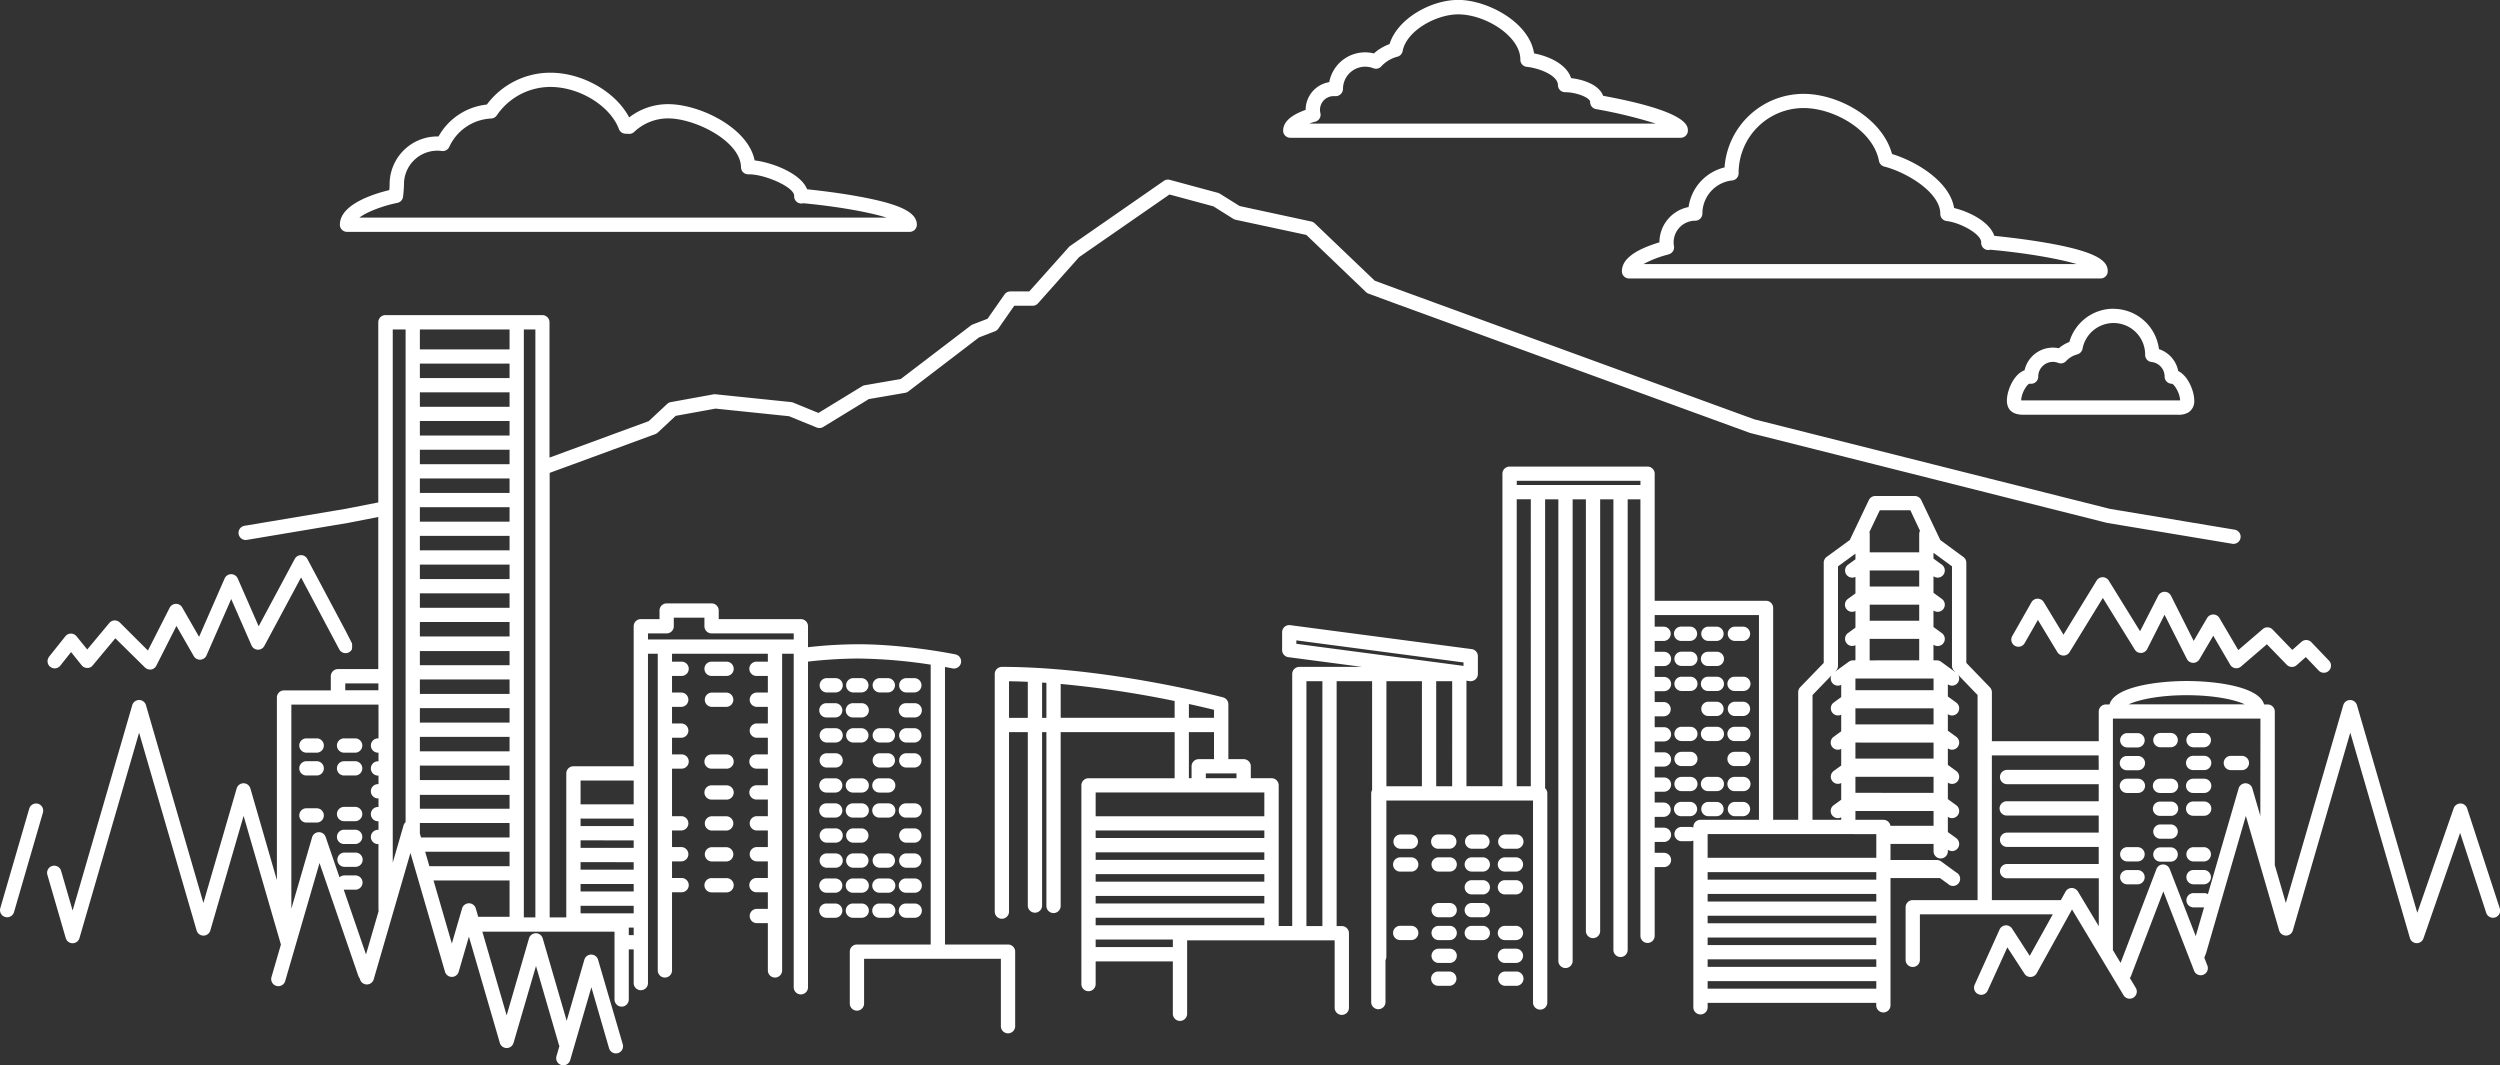 <svg id="Layer_1" data-name="Layer 1" xmlns="http://www.w3.org/2000/svg" viewBox="0 0 1131.95 482.36"><rect x="0" y="0" width="1131.95" height="482.36" fill="#333333" stroke="none"/><path fill="#ffffff" d="M56.07,343.36l7.55-9.46a3.25,3.25,0,0,1,2.52-1.22,3.42,3.42,0,0,1,2.52,1.21l4.86,6,10-12a3.21,3.21,0,0,1,4.75-.22L101,340.36,110.83,321a3.24,3.24,0,0,1,2.8-1.77,3.17,3.17,0,0,1,2.89,1.62l7.64,13.3,11.57-26.42a3.24,3.24,0,0,1,5.93,0l9.48,21.65,16.34-30.5a3.24,3.24,0,0,1,2.85-1.71h0a3.22,3.22,0,0,1,2.85,1.72l17.29,32.49,2.92,5.72a9.92,9.92,0,0,1,.07,1.36,6.26,6.26,0,0,1-.11,1.36,3.22,3.22,0,0,1-2.85,1.73h0a3.24,3.24,0,0,1-2.86-1.71l-17.31-32.57-16.62,31a3.23,3.23,0,0,1-5.81-.23l-9.19-21-11.19,25.53a3.24,3.24,0,0,1-5.77.31l-7.84-13.66-9.11,18a3.24,3.24,0,0,1-2.37,1.73,2.92,2.92,0,0,1-.51,0,3.25,3.25,0,0,1-2.28-.93L86.24,334.81,76,347.09a3,3,0,0,1-2.51,1.16,3.23,3.23,0,0,1-2.48-1.2l-4.81-6-5,6.3a3.23,3.23,0,0,1-5.06-4Zm982.86-17.72a3.23,3.23,0,0,0-2.79-1.6h0a3.24,3.24,0,0,0-2.78,1.59L1027.27,336,1017,315.54a3.23,3.23,0,0,0-2.88-1.78h0a3.24,3.24,0,0,0-2.89,1.78L1003,331.62l-14.18-22.93a3.24,3.24,0,0,0-2.75-1.53h0a3.21,3.21,0,0,0-2.75,1.54l-15,24.49-8.92-14.75a3.25,3.25,0,0,0-2.82-1.56,3.21,3.21,0,0,0-2.76,1.63l-8.7,15.31a3.23,3.23,0,1,0,5.62,3.19l6-10.51,8.82,14.58a3.27,3.27,0,0,0,2.76,1.56h0a3.25,3.25,0,0,0,2.76-1.55l15.06-24.54,14.46,23.37a3.18,3.18,0,0,0,2.89,1.53,3.24,3.24,0,0,0,2.74-1.77l7.85-15.52,10.11,20a3.23,3.23,0,0,0,5.67.18l6.28-10.69,7.66,13.12a3.22,3.22,0,0,0,4.9.83l11.73-10.07,9,9.28a3.24,3.24,0,0,0,4.47.17l4.15-3.66,5.94,6.22a3.24,3.24,0,0,0,4.68-4.47l-8.1-8.47a3.23,3.23,0,0,0-4.48-.19l-4.16,3.68-8.93-9.25a3.24,3.24,0,0,0-4.43-.21l-11.1,9.53Zm-48-140a20.8,20.8,0,0,1,20.62,18.24,13.08,13.08,0,0,1,8.73,9.92c4.56,2.24,7.25,9.22,7.25,13.34a5.94,5.94,0,0,1-2.73,5.46,8.83,8.83,0,0,1-4.71,1l-1.38,0-1.43,0H952.93l-1.42,0-1.38,0c-6.14,0-7.43-3.52-7.43-6.47,0-4.35,3-11.89,8-13.66a13.13,13.13,0,0,1,12.8-10.26,13,13,0,0,1,2.71.28,16.71,16.71,0,0,1,4.77-2.84A20.77,20.77,0,0,1,991,185.6Zm-16.42,20.66a10.33,10.33,0,0,0-5,3,3.24,3.24,0,0,1-3.56.83,6.54,6.54,0,0,0-2.41-.47,6.66,6.66,0,0,0-6.65,6.59v.09a3.23,3.23,0,0,1-3.56,3.22l-.38,0c-1,0-3.76,4.27-3.77,7.55.4,0,1.28,0,2.19,0,.5,0,1,0,1.57,0h64.38c.54,0,1.07,0,1.58,0l1.22,0c.44,0,.75,0,1,0,0-3.28-2.76-7.55-3.77-7.55a3.23,3.23,0,0,1-3.23-3.23,6.63,6.63,0,0,0-5.93-6.61,3.22,3.22,0,0,1-2.89-3.21v-.17a14.3,14.3,0,0,0-28.36-2.58A3.24,3.24,0,0,1,974.53,206.26ZM615,105c0-3.85,3.34-7,10.19-9.45A12.72,12.72,0,0,1,635.88,83,16.51,16.51,0,0,1,656.1,70a21.5,21.5,0,0,1,7.09-4.23c3.57-11.55,18.79-20,31.06-20,13.11,0,32.19,10,34.37,24.21,6.71,1.29,14.75,4.89,16.75,11.21,5.3.59,12.56,2.85,14.53,8,38.36,7.08,38.36,13.6,38.36,15.77a3.24,3.24,0,0,1-3.24,3.23H618.22A3.22,3.22,0,0,1,615,105Zm12-3.23H783.73a215.52,215.52,0,0,0-27.12-6.57A3.22,3.22,0,0,1,754,92c0-2-6.26-4.44-11.35-4.44a3.23,3.23,0,0,1-3.23-3.23c0-4.35-8.35-7.65-14.13-8.26a3.23,3.23,0,0,1-2.89-3.21v-.21c-.07-10.49-15.86-20.34-28.11-20.34-10,0-23.45,7.42-25.18,16.64a3.22,3.22,0,0,1-2.37,2.53,15.06,15.06,0,0,0-7.33,4.41,3.23,3.23,0,0,1-3.56.82,10.06,10.06,0,0,0-13.75,9.38A3.33,3.33,0,0,1,641,88.49a3.27,3.27,0,0,1-2.5.84q-.3,0-.63,0a6.19,6.19,0,0,0-6,7.67,3.24,3.24,0,0,1-2.19,3.86C628.64,101.13,627.77,101.43,627,101.72Zm171.57,37.84a21.55,21.55,0,0,1,16.29-18,35.9,35.9,0,0,1,35.77-33.3c15.93,0,35.68,11.08,40.06,27.23,11.52,3.52,26.18,12.71,28.11,24.45,6.21,1.51,15.9,5.87,18.21,12.61,4.11.41,13.83,1.47,23.45,3.13,24.52,4.25,27.9,8.72,27.9,12.92a3.24,3.24,0,0,1-3.24,3.24H771.62a3.24,3.24,0,0,1-3.24-3.24c0-5.35,5.56-9.65,17-13.12A16.29,16.29,0,0,1,798.57,139.56Zm-8.93,21.37a48.13,48.13,0,0,0-11.48,4.4H974.34c-8.62-2.54-23.39-5.07-39.14-6.5a3.24,3.24,0,0,1-4.15-3.18c0-.05,0-.18,0-.23,0-3.65-9.2-8.8-15.67-9.59a3.24,3.24,0,0,1-2.84-3.21v-.18c-.07-9.49-15-18.6-25.39-21.27a3.23,3.23,0,0,1-2.37-2.54c-2.57-13.71-20.15-23.95-34.17-23.95a29.42,29.42,0,0,0-29.38,29.39v.18a3.22,3.22,0,0,1-2.89,3.21,15.1,15.1,0,0,0-13.51,15,3.24,3.24,0,0,1-3.24,3.23,9.8,9.8,0,0,0-9.78,9.79,10.72,10.72,0,0,0,.15,1.72A3.23,3.23,0,0,1,789.64,160.93ZM187.91,147.56c0-9.32,15.62-14.06,22.38-15.68.08-.89.14-1.89.14-2.69a21.62,21.62,0,0,1,21.6-21.6h.55a28.43,28.43,0,0,1,21.87-14.44,35.87,35.87,0,0,1,28.74-14.42c14.64,0,29.61,8.68,35.71,20.24a28.76,28.76,0,0,1,17.61-6c14.41,0,36.29,10.74,39.19,25.47,7.81.92,20.84,5.74,23.77,13.07,4,.41,13.36,1.46,22.68,3.14,19.17,3.44,27,7.18,27,12.91a3.23,3.23,0,0,1-3.24,3.23H191.14A3.22,3.22,0,0,1,187.91,147.56Zm8.83-3.23H435.49c-8.27-2.54-22.52-5.07-37.74-6.5a3.24,3.24,0,0,1-4.15-3.1c0-.07,0-.23,0-.3,0-3.93-13.21-9.69-20.41-9.69l-.31,0a3.26,3.26,0,0,1-2.35-.89,3.31,3.31,0,0,1-1-2.3c-.16-11.79-20.7-22.13-33-22.13a22.34,22.34,0,0,0-15.38,6.13,3.22,3.22,0,0,1-2.48.87c-.4,0-.8-.06-1.21-.07h-.2a3.22,3.22,0,0,1-3-2.1c-3.95-10.51-17.86-19.07-31-19.07a29.38,29.38,0,0,0-24.31,12.88,3.25,3.25,0,0,1-2.51,1.41,22,22,0,0,0-19,12.85,3.22,3.22,0,0,1-3.36,1.86,16,16,0,0,0-2-.15,15.15,15.15,0,0,0-15.14,15.13,57,57,0,0,1-.43,5.75,3.23,3.23,0,0,1-2.57,2.76C207.37,139,200.31,141.66,196.74,144.33Zm251.45,215a3.24,3.24,0,0,0,0-6.47h-4a3.24,3.24,0,0,0,0,6.47Zm-12,0a3.24,3.24,0,0,0,0-6.47h-4a3.24,3.24,0,0,0,0,6.47Zm-12,0a3.24,3.24,0,0,0,0-6.47h-4a3.24,3.24,0,0,0,0,6.47Zm-12-6.47h-4a3.24,3.24,0,0,0,0,6.47h4a3.24,3.24,0,1,0,0-6.47Zm32,17.8h4a3.23,3.23,0,1,0,0-6.46h-4a3.23,3.23,0,1,0,0,6.46Zm-24,0h4a3.23,3.23,0,0,0,0-6.46h-4a3.23,3.23,0,0,0,0,6.46Zm-8-6.46h-4a3.23,3.23,0,0,0,0,6.46h4a3.23,3.23,0,1,0,0-6.46Zm32,17.8h4a3.24,3.24,0,0,0,0-6.47h-4a3.24,3.24,0,0,0,0,6.47Zm-12,0h4a3.24,3.24,0,0,0,0-6.47h-4a3.24,3.24,0,0,0,0,6.47Zm-12,0h4a3.24,3.24,0,0,0,0-6.47h-4a3.24,3.24,0,0,0,0,6.47Zm-8-6.47h-4a3.24,3.24,0,0,0,0,6.47h4a3.24,3.24,0,1,0,0-6.47Zm32,17.81h4a3.24,3.24,0,0,0,0-6.47h-4a3.24,3.24,0,0,0,0,6.47Zm-12,0h4a3.24,3.24,0,0,0,0-6.47h-4a3.24,3.24,0,0,0,0,6.47Zm-20-6.47h-4a3.24,3.24,0,0,0,0,6.47h4a3.24,3.24,0,1,0,0-6.47Zm20,17.8h4a3.23,3.23,0,1,0,0-6.46h-4a3.23,3.23,0,0,0,0,6.46Zm-12,0h4a3.23,3.23,0,0,0,0-6.46h-4a3.23,3.23,0,0,0,0,6.46Zm-8-6.46h-4a3.23,3.23,0,0,0,0,6.46h4a3.23,3.23,0,1,0,0-6.46Zm32,17.8h4a3.23,3.23,0,1,0,0-6.46h-4a3.23,3.23,0,1,0,0,6.46Zm-12,0h4a3.23,3.23,0,1,0,0-6.46h-4a3.23,3.23,0,1,0,0,6.46Zm-12,0h4a3.23,3.23,0,0,0,0-6.46h-4a3.23,3.23,0,0,0,0,6.46Zm-8-6.46h-4a3.23,3.23,0,0,0,0,6.46h4a3.23,3.23,0,1,0,0-6.46Zm32,17.8h4a3.24,3.24,0,0,0,0-6.47h-4a3.24,3.24,0,0,0,0,6.47Zm-24,0h4a3.24,3.24,0,0,0,0-6.47h-4a3.24,3.24,0,0,0,0,6.47Zm-8-6.47h-4a3.24,3.24,0,0,0,0,6.47h4a3.24,3.24,0,1,0,0-6.47Zm32,17.81h4a3.24,3.24,0,0,0,0-6.47h-4a3.24,3.24,0,0,0,0,6.47Zm-12,0h4a3.24,3.24,0,0,0,0-6.47h-4a3.24,3.24,0,0,0,0,6.47Zm-12,0h4a3.24,3.24,0,0,0,0-6.47h-4a3.24,3.24,0,0,0,0,6.47Zm-8-6.47h-4a3.24,3.24,0,0,0,0,6.47h4a3.24,3.24,0,1,0,0-6.47Zm32,17.8h4a3.23,3.23,0,1,0,0-6.46h-4a3.23,3.23,0,1,0,0,6.46Zm-12,0h4a3.23,3.23,0,1,0,0-6.46h-4a3.23,3.23,0,1,0,0,6.46Zm-12,0h4a3.23,3.23,0,0,0,0-6.46h-4a3.23,3.23,0,0,0,0,6.46Zm-8-6.46h-4a3.23,3.23,0,0,0,0,6.46h4a3.23,3.23,0,1,0,0-6.46Zm32,17.8h4a3.23,3.23,0,0,0,0-6.46h-4a3.23,3.23,0,0,0,0,6.46Zm-12,0h4a3.23,3.23,0,0,0,0-6.46h-4a3.23,3.23,0,0,0,0,6.46Zm-8,0a3.23,3.23,0,0,0,0-6.46h-4a3.23,3.23,0,0,0,0,6.46Zm-12-6.46h-4a3.23,3.23,0,0,0,0,6.46h4a3.23,3.23,0,1,0,0-6.46ZM363,345.4H356.2a3.23,3.23,0,1,0,0,6.46H363a3.23,3.23,0,0,0,0-6.46Zm0,14H356.2a3.24,3.24,0,0,0,0,6.47H363a3.24,3.24,0,0,0,0-6.47Zm0,28H356.2a3.23,3.23,0,1,0,0,6.46H363a3.23,3.23,0,0,0,0-6.46Zm0,14H356.2a3.23,3.23,0,1,0,0,6.46H363a3.23,3.23,0,0,0,0-6.46Zm0,14H356.2a3.24,3.24,0,0,0,0,6.47H363a3.24,3.24,0,0,0,0-6.47Zm0,14H356.2a3.24,3.24,0,0,0,0,6.47H363a3.24,3.24,0,0,0,0-6.47Zm0,14H356.2a3.23,3.23,0,1,0,0,6.46H363a3.23,3.23,0,0,0,0-6.46Zm327.41,42.29h-5a3.24,3.24,0,1,0,0,6.47h5a3.24,3.24,0,0,0,0-6.47Zm30,0h-5a3.24,3.24,0,0,0,0,6.47h5a3.24,3.24,0,1,0,0-6.47Zm-30-10.34h-5a3.23,3.23,0,1,0,0,6.46h5a3.23,3.23,0,1,0,0-6.46Zm30,0h-5a3.23,3.23,0,1,0,0,6.46h5a3.23,3.23,0,1,0,0-6.46Zm-30-10.34h-5a3.23,3.23,0,1,0,0,6.46h5a3.23,3.23,0,0,0,0-6.46Zm15,0h-5a3.23,3.23,0,0,0,0,6.46h5a3.23,3.23,0,0,0,0-6.46Zm15,0h-5a3.23,3.23,0,1,0,0,6.46h5a3.23,3.23,0,1,0,0-6.46Zm-30-10.34h-5a3.23,3.23,0,1,0,0,6.46h5a3.23,3.23,0,0,0,0-6.46Zm15,0h-5a3.23,3.23,0,0,0,0,6.46h5a3.23,3.23,0,0,0,0-6.46Zm0-10.34h-5a3.23,3.23,0,1,0,0,6.46h5a3.23,3.23,0,0,0,0-6.46Zm15,0h-5a3.23,3.23,0,1,0,0,6.46h5a3.23,3.23,0,1,0,0-6.46Zm-30-10.34h-5a3.23,3.23,0,1,0,0,6.46h5a3.23,3.23,0,0,0,0-6.46Zm15,0h-5a3.23,3.23,0,0,0,0,6.46h5a3.23,3.23,0,1,0,0-6.46Zm15,0h-5a3.23,3.23,0,0,0,0,6.46h5a3.23,3.23,0,1,0,0-6.46Zm-30-10.35h-5a3.24,3.24,0,1,0,0,6.47h5a3.24,3.24,0,0,0,0-6.47Zm15,0h-5a3.24,3.24,0,0,0,0,6.47h5a3.24,3.24,0,0,0,0-6.47Zm15,0h-5a3.24,3.24,0,0,0,0,6.47h5a3.24,3.24,0,1,0,0-6.47ZM673,465h-5a3.23,3.23,0,0,0,0,6.46h5a3.23,3.23,0,0,0,0-6.46Zm0-31h-5a3.23,3.23,0,0,0,0,6.46h5a3.23,3.23,0,0,0,0-6.46Zm0-10.35h-5a3.24,3.24,0,0,0,0,6.47h5a3.24,3.24,0,0,0,0-6.47ZM195,380.13h-5a3.24,3.24,0,1,0,0,6.47h5a3.24,3.24,0,0,0,0-6.47Zm0,41.36h-5a3.24,3.24,0,1,0,0,6.47h5a3.24,3.24,0,0,0,0-6.47Zm0,10.35h-5a3.23,3.23,0,1,0,0,6.46h5a3.23,3.23,0,0,0,0-6.46Zm-17.41-20.06h-5a3.24,3.24,0,0,0,0,6.47h5a3.24,3.24,0,0,0,0-6.47Zm0-21.31h-5a3.24,3.24,0,0,0,0,6.47h5a3.24,3.24,0,0,0,0-6.47Zm0-10.34h-5a3.24,3.24,0,0,0,0,6.47h5a3.24,3.24,0,0,0,0-6.47ZM195,390.47h-5a3.24,3.24,0,1,0,0,6.47h5a3.24,3.24,0,0,0,0-6.47Zm0,20.68h-5a3.24,3.24,0,1,0,0,6.47h5a3.24,3.24,0,0,0,0-6.47ZM493.67,476.7v33.93a3.24,3.24,0,0,1-6.47,0v-30.7H425.26v20.43a3.24,3.24,0,0,1-6.47,0V476.7a3.24,3.24,0,0,1,3.24-3.24h33.39V346.75a229.83,229.83,0,0,0-33-2.77,206.81,206.81,0,0,0-22.55,1.39V493a3.24,3.24,0,0,1-6.47,0V341.8h-5.25V485.2a3.23,3.23,0,1,1-6.46,0V463.8h-5.16a3.24,3.24,0,0,1,0-6.47h5.16v-7.52h-5.16a3.23,3.23,0,1,1,0-6.46h5.16v-7.53h-5.16a3.24,3.24,0,0,1,0-6.47h5.16v-7.52h-5.16a3.24,3.24,0,0,1,0-6.47h5.16v-7.53h-5.16a3.23,3.23,0,0,1,0-6.46h5.16v-7.53h-5.16a3.23,3.23,0,0,1,0-6.46h5.16v-7.53h-5.16a3.24,3.24,0,0,1,0-6.47h5.16v-7.52h-5.16a3.24,3.24,0,0,1,0-6.47h5.16v-7.53h-5.16a3.23,3.23,0,1,1,0-6.46h5.16v-3.6H338.3v3.6h4.34a3.23,3.23,0,0,1,0,6.46H338.3v7.53h4.34a3.24,3.24,0,0,1,0,6.47H338.3v7.52h4.34a3.24,3.24,0,0,1,0,6.47H338.3v7.53h4.34a3.23,3.23,0,1,1,0,6.46H338.3v21.52h4.34a3.24,3.24,0,0,1,0,6.47H338.3v7.52h4.34a3.24,3.24,0,0,1,0,6.47H338.3v7.53h4.34a3.23,3.23,0,1,1,0,6.46H338.3V485.2a3.23,3.23,0,0,1-6.46,0V341.8h-4.43V491.1a3.24,3.24,0,0,1-6.47,0V475.68h-2.22v22.68a3.23,3.23,0,1,1-6.46,0v-30.7H252.42l11,37.89,10.12-34.85a3.23,3.23,0,0,1,6.21,0L290.6,508l8-27.64a3.23,3.23,0,0,1,6.21,0L316,518.64a3.23,3.23,0,1,1-6.21,1.8l-8-27.61-9.6,33a3.23,3.23,0,0,1-3.1,2.33,3.11,3.11,0,0,1-.9-.13,3.23,3.23,0,0,1-2.21-4l1.34-4.6a3,3,0,0,1-.25-.61l-10.36-35.63L266.54,518a3.23,3.23,0,0,1-6.21,0l-14-48.11-4.62,15.9a3.23,3.23,0,0,1-6.21,0L219.86,432l-16.63,57.22a3.23,3.23,0,0,1-6.29-.37,3.29,3.29,0,0,1-.66-1.12l-17.59-51.16L163.15,490a3.24,3.24,0,0,1-3.11,2.33,3.5,3.5,0,0,1-.9-.13,3.23,3.23,0,0,1-2.2-4l4.28-14.73a.78.78,0,0,1-.05-.14l-16.85-58.1L129.25,467.1a3.23,3.23,0,0,1-6.21,0L97,377.55l-27,93a3.23,3.23,0,0,1-6.21,0l-8.32-28.64a3.23,3.23,0,1,1,6.21-1.81l5.22,18,27-93a3.23,3.23,0,0,1,6.21,0l26,89.55,15.07-51.85a3.23,3.23,0,0,1,6.21,0l12,41.53v-82.7a3.24,3.24,0,0,1,3.24-3.23h21.17V352a3.24,3.24,0,0,1,3.23-3.24h18.27V279.89l-13.62,2.67-45.89,7.7a3.23,3.23,0,1,1-1.07-6.38l45.8-7.68,14.78-2.9V191.72a3.23,3.23,0,0,1,3.23-3.23h71.06a3.23,3.23,0,0,1,3.23,3.23V253l44.94-16.51,8.36-7.8a3.23,3.23,0,0,1,1.63-.81l19.44-3.54a3.46,3.46,0,0,1,.91,0l34.16,3.53a3.14,3.14,0,0,1,.9.23l11.44,4.68,19.81-12.11a3.36,3.36,0,0,1,1.14-.43l16.3-2.81,31.77-24.25a3.34,3.34,0,0,1,.8-.45l6.74-2.59,7.68-11a3.25,3.25,0,0,1,2.65-1.38h8.56L518,157.66a3,3,0,0,1,.57-.5L561,127.7a3.25,3.25,0,0,1,2.69-.46l21.8,5.89a3.2,3.2,0,0,1,.87.38l8.94,5.59,32.43,7a3.19,3.19,0,0,1,1.56.82l27.2,26,10.56,3.9,161.24,58.84,161.12,40.57,56.42,9.41a3.23,3.23,0,0,1-1.06,6.38l-56.56-9.43-.25-.05L826.55,241.88l-.32-.1-161.4-58.9-11.21-4.13a3.17,3.17,0,0,1-1.11-.7l-27-25.87-32.09-6.88a3.2,3.2,0,0,1-1-.42l-9-5.64-19.88-5.37L522.6,162.25,504,183.16a3.23,3.23,0,0,1-2.42,1.09h-8.33L486,194.65a3.14,3.14,0,0,1-1.48,1.16l-7.23,2.78-32,24.46a3.2,3.2,0,0,1-1.41.62l-16.48,2.84-20.68,12.64a3.25,3.25,0,0,1-2.91.23l-12.53-5.12L358,230.82l-18.05,3.28-8.14,7.6a3.42,3.42,0,0,1-1.09.67L282.9,259.92V461.2h7.52V396a3.24,3.24,0,0,1,3.23-3.24h27.29V329.36a3.23,3.23,0,0,1,3.23-3.23h8.47v-3.89a3.23,3.23,0,0,1,3.23-3.23h20.34a3.23,3.23,0,0,1,3.23,3.23v3.89h37.19a3.24,3.24,0,0,1,3.24,3.23v9.49a211.58,211.58,0,0,1,22.55-1.34c21.46,0,43.28,4.4,44.19,4.59a3.23,3.23,0,1,1-1.29,6.34c-.05,0-1.3-.26-3.43-.64V473.46h28.55A3.24,3.24,0,0,1,493.67,476.7ZM190.35,358.36h15v-3.12h-15Zm15.13,99.89a3.18,3.18,0,0,1-.1-.77V428H205a3.24,3.24,0,0,1,0-6.47h.4v-3.87H205a3.24,3.24,0,0,1,0-6.47h.4v-3.87H205a3.24,3.24,0,0,1,0-6.47h.4v-3.87H205a3.24,3.24,0,0,1,0-6.47h.4V386.6H205a3.24,3.24,0,0,1,0-6.47h.4v-15.3H165.94v92.42l9.39-32.31a3.23,3.23,0,0,1,3-2.33,3.19,3.19,0,0,1,3.14,2.19l6.27,18.25a3.21,3.21,0,0,1,2.2-.87h5a3.23,3.23,0,1,1,0,6.46h-5a2.4,2.4,0,0,1-.28,0l10.08,29.33ZM217.67,195h-5.82v241.4l4.9-16.88a3.23,3.23,0,0,1,.92-1.46Zm6.46,9h40.61v-9H224.13Zm0,13h40.61v-6.55H224.13Zm0,13h40.61v-6.56H224.13Zm0,13h40.61v-6.56H224.13Zm0,13h40.61v-6.55H224.13Zm0,13h40.61v-6.55H224.13Zm0,13h40.61v-6.55H224.13Zm0,13h40.61v-6.55H224.13Zm0,13h40.61v-6.55H224.13Zm0,13h40.61v-6.55H224.13Zm0,13h40.61v-6.56H224.13Zm0,13h40.61V340.6H224.13Zm0,13h40.61v-6.55H224.13Zm0,13h40.61v-6.55H224.13Zm0,13h40.61v-6.55H224.13Zm0,13h40.61v-6.55H224.13Zm0,13h40.61V405.7H224.13Zm.52,13h40.09v-6.55H224.13v4.78Zm3.78,13h36.31v-6.55H226.53Zm36.31,6.46H230.31l8.3,28.58,4.63-15.9a3.23,3.23,0,0,1,6.21,0l1.09,3.77h14.2ZM276.43,195H271.2V461.2h5.23ZM320.94,465.8h-2.22v3.41h2.22Zm0-9.87H296.89v3.41h24.05Zm0-9.87H296.89v3.4h24.05Zm0-9.88H296.89v3.41h24.05Zm0-9.87H296.89v3.41h24.05Zm0-9.87H296.89v3.4h24.05Zm0-17.22H296.89V410h24.05ZM393.4,332.6H356.2a3.24,3.24,0,0,1-3.23-3.24v-3.88H339.1v3.88a3.23,3.23,0,0,1-3.23,3.24h-8.46v2.74h66ZM51.26,409.74a3.25,3.25,0,0,0-4,2.2L34.15,457a3.24,3.24,0,0,0,2.2,4,3.63,3.63,0,0,0,.91.13,3.23,3.23,0,0,0,3.1-2.33l13.1-45.08A3.24,3.24,0,0,0,51.26,409.74Zm980.83,69.69,1.28,3.32a3.23,3.23,0,1,1-6,2.34l-13.84-35.68-14.67,38.4a3.27,3.27,0,0,1-.48.83l2.68,4.46a3.22,3.22,0,0,1-1.11,4.43,3.15,3.15,0,0,1-1.66.47,3.21,3.21,0,0,1-2.77-1.57l-23.33-38.84-16,28.9a3.23,3.23,0,0,1-2.71,1.66,3.15,3.15,0,0,1-2.82-1.47l-7.75-11.92L934,494.34a3.23,3.23,0,0,1-5.89-2.66l11.28-25a3.23,3.23,0,0,1,5.65-.43l8,12.36,10.44-18.81H903.31v20.42a3.24,3.24,0,1,1-6.47,0V456.59a3.24,3.24,0,0,1,3.24-3.23h29.35V360.51l-8.78-9.11a3.23,3.23,0,0,1-4.68,4.25v5.51l3.79,2.76a3.23,3.23,0,0,1-3.79,5.24v7.49l3.79,2.76a3.23,3.23,0,0,1-3.79,5.24v7.49l3.79,2.76a3.23,3.23,0,0,1-3.79,5.24v7.49l3.79,2.76a3.23,3.23,0,0,1-3.79,5.24v6.92l3.79,2.76a3.23,3.23,0,0,1-3.79,5.24v.53a3.24,3.24,0,1,1-6.47,0v-3.15H890v7.27h21a3.15,3.15,0,0,1,1.9.62l6.85,5A3.24,3.24,0,1,1,916,446l-3.59-2.61H890V501a3.23,3.23,0,1,1-6.46,0v-1.11H807.2v2.18a3.24,3.24,0,0,1-6.47,0V426.4a3.08,3.08,0,0,1-1.33.29h-4a3.23,3.23,0,1,1,0-6.46h4a3.24,3.24,0,0,1,1.33.29v-.28A3.24,3.24,0,0,1,804,417h26.44V324.3H783.23v5.25l.2,0h4a3.24,3.24,0,0,1,0,6.47h-4l-.2,0v4.91l.2,0h4a3.23,3.23,0,1,1,0,6.46h-4l-.2,0v4.92l.2,0h4a3.23,3.23,0,0,1,0,6.46h-4l-.2,0v4.91l.2,0h4a3.24,3.24,0,0,1,0,6.47h-4l-.2,0v4.91l.2,0h4a3.23,3.23,0,1,1,0,6.46h-4l-.2,0v4.92l.2,0h4a3.23,3.23,0,1,1,0,6.46h-4l-.2,0v4.92l.2,0h4a3.23,3.23,0,1,1,0,6.46h-4l-.2,0v4.91l.2,0h4a3.24,3.24,0,0,1,0,6.47h-4l-.2,0v4.91l.2,0h4a3.23,3.23,0,1,1,0,6.46h-4l-.2,0v4.92l.2,0h4a3.23,3.23,0,1,1,0,6.46h-4l-.2,0v31.12a3.23,3.23,0,1,1-6.46,0V271.9H771v204a3.23,3.23,0,1,1-6.46,0v-204h-6V467.35a3.23,3.23,0,0,1-6.46,0V271.9h-6V481.06a3.24,3.24,0,0,1-6.47,0V271.9h-6V402.7a3.19,3.19,0,0,1,1,2.36v94.83a3.24,3.24,0,0,1-6.47,0V408.29h-66.4V479a3.21,3.21,0,0,1-.4,1.54v18.8a3.24,3.24,0,1,1-6.47,0V405.06a3.18,3.18,0,0,1,.41-1.53V354.25H639.22V465.11h2.34a3.24,3.24,0,0,1,3.24,3.24v33.93a3.24,3.24,0,0,1-6.47,0v-30.7h-66.8V505a3.24,3.24,0,0,1-6.47,0V481.11H530.11v10.27a3.23,3.23,0,0,1-6.46,0V477.92a.43.43,0,0,1,0-.05.43.43,0,0,0,0-.05v-9.77s0,0,0-.05,0,0,0-.05v-9.78a.43.43,0,0,1,0-.05.43.43,0,0,0,0-.05V448.3s0,0,0-.05,0,0,0-.05v-9.77s0,0,0-.05,0,0,0-.05v-9.78a.43.43,0,0,1,0-.05.43.43,0,0,0,0-.05v-9.77s0,0,0-.05,0,0,0-.05V401.41a3.23,3.23,0,0,1,3.23-3.23h39V377.3H514.27V456a3.23,3.23,0,1,1-6.46,0V377.3h-1.95V456a3.24,3.24,0,0,1-6.47,0V377.3h-8.51v81.28a3.23,3.23,0,0,1-6.46,0V351a3.24,3.24,0,0,1,3.23-3.24c30.47,0,62.56,5.56,82,9.62l.28.06c10.87,2.28,17.68,4.08,17.87,4.13a3.23,3.23,0,0,1,2.4,3.13v24.84h6.93a3.23,3.23,0,0,1,3.23,3.23v5.39h9.39a3.24,3.24,0,0,1,3.24,3.23v63.7h6.12V351a3.23,3.23,0,0,1,3.23-3.24h28.36l-33.35-4.4a3.23,3.23,0,0,1-2.81-3.2v-8.09a3.23,3.23,0,0,1,3.66-3.2l82.16,10.84a3.23,3.23,0,0,1,2.81,3.2V351a3.24,3.24,0,0,1-3.24,3.23l-.42,0L698,354v47.8h16.29V260.3a3.23,3.23,0,0,1,3.24-3.23H780a3.23,3.23,0,0,1,3.23,3.23v57.53h50.41a3.23,3.23,0,0,1,3.23,3.23V417h11.34V359.21a3.25,3.25,0,0,1,.91-2.25l10.65-11V300.58a3.24,3.24,0,0,1,1.32-2.61l10.47-7.64,8.64-18.1a3.23,3.23,0,0,1,2.92-1.84H901a3.25,3.25,0,0,1,2.92,1.84l8.63,18.1L923,298a3.25,3.25,0,0,1,1.33,2.61v45.34L935,357a3.26,3.26,0,0,1,.91,2.25v22.15h48.38V368a3.23,3.23,0,0,1,3.23-3.23h1.64c2.34-8.32,22.68-10.61,35-10.61s32.65,2.29,35,10.61h1.64A3.23,3.23,0,0,1,1064,368v69.5l5,17.16,26-89.55a3.23,3.23,0,0,1,6.21,0l27.31,94L1145,411.78a3.27,3.27,0,0,1,3.09-2.17,3.23,3.23,0,0,1,3,2.23l14.72,45.08a3.24,3.24,0,1,1-6.15,2l-11.74-36-16.6,47.76a3.23,3.23,0,0,1-3.06,2.18h-.08a3.24,3.24,0,0,1-3-2.33l-27-93-26,89.55a3.23,3.23,0,0,1-6.21,0l-15.07-51.85-18,62.11ZM499.39,354.52q-4.26-.19-8.51-.25v16.57h8.51Zm8.42.47-1.95-.13v16h1.95ZM580,396v2.16h13.87V396Zm-7.67-25.18h11.37v-3.61c-2.32-.58-6.24-1.52-11.37-2.64Zm0,27.34h1.21v-5.39a3.23,3.23,0,0,1,3.23-3.23h6.93V377.3H572.32Zm-6.46-27.34v-7.61a468.64,468.64,0,0,0-51.59-7.72v15.33Zm-.8,100.39H530.11v3.41h34.95Zm41.42-9.87H530.11v3.41h76.37Zm0-9.88H530.11v3.41h76.37Zm0-9.87H530.11V445h76.37Zm0-9.87H530.11v3.41h76.37Zm0-9.88H530.11v3.41h76.37Zm0-17.21H530.11V415.4h76.37Zm26.28-50.4h-7.23V465.11h7.23Zm45.07,0H661.76v47.58h16.07Zm13.7,0H684.3v47.58h7.23Zm5.13-8.48-75.69-10v1.56l75.69,10Zm30.47-73.87h-6.38V401.83h6.38Zm49.64-8.37h-56v1.9h56ZM880.45,286.7a3.32,3.32,0,0,1,.14.9v8.29H903V287.6a3.21,3.21,0,0,1,.36-1.45L899,276.86H885.15ZM903,326.86v-7.27H880.59v7.27Zm-22.44,8.22v9.73H903v-9.73ZM903,311.37v-7.26H880.59v7.26ZM864.81,350l6.29-4.57a3.18,3.18,0,0,1,1.9-.62h1.13v-6.88a3.23,3.23,0,0,1-3.41-5.46l3.41-2.48v-7.54a3.23,3.23,0,0,1-3.41-5.47l3.41-2.48V307a3.24,3.24,0,0,1-3.41-5.48l3.41-2.48v-2.56l-7.9,5.77v45a3.2,3.2,0,0,1-.91,2.25Zm-10.13,67h13v-1.14a3.23,3.23,0,0,1-3.41-5.47l3.41-2.48v-7.55a3.23,3.23,0,0,1-3.41-5.46l3.41-2.48v-7.54a3.23,3.23,0,0,1-3.41-5.47l3.41-2.48V369.4a3.24,3.24,0,0,1-3.41-5.48l3.41-2.48v-5.56a3.22,3.22,0,0,1-4.4-4.27l-8.58,8.9Zm28.89,73.05H807.2v3.41h76.37Zm0-9.87H807.2v3.41h76.37Zm0-9.87H807.2v3.4h76.37Zm0-9.88H807.2v3.41h76.37Zm0-9.87H807.2V454h76.37Zm0-9.87H807.2v3.41h76.37Zm0-17.22H807.2v10.75h76.37ZM909.5,413H874.12v4H886.8a3.24,3.24,0,0,1,3.18,2.71H909.5Zm0-15.48H874.12v7.27H909.5Zm0-15.49H874.12v7.27H909.5Zm0-15.49H874.12v7.27H909.5Zm0-13.51H874.12v5.29H909.5Zm10-2.78-.76-.78a3.25,3.25,0,0,1-.9-2.25v-45l-8.38-6.12v2.63l3.79,2.76a3.23,3.23,0,0,1-3.79,5.24v7.49l3.79,2.76a3.23,3.23,0,0,1-3.79,5.24v7.49l3.79,2.76a3.23,3.23,0,0,1-3.79,5.24v7.1H911a3.15,3.15,0,0,1,1.9.62Zm64.74,37.58H935.9v65.53h31l.23,0,2.12-3.83a3.25,3.25,0,0,1,2.78-1.66,3.34,3.34,0,0,1,2.82,1.57l9.46,15.74V443.48H942.62a3.24,3.24,0,0,1,0-6.47h41.66v-7.73H942.62a3.24,3.24,0,0,1,0-6.47h41.66v-7.74H942.62a3.23,3.23,0,0,1,0-6.46h41.66v-7.74H942.62a3.24,3.24,0,0,1,0-6.47h41.66Zm13.56-23.11h52.61c-4.2-2-13.42-4.14-26.3-4.14S1002,362.76,997.84,364.72Zm59.7,6.47h-66.8V476l3.48,5.78,16.24-42.49a3.22,3.22,0,0,1,3-2.08h0a3.26,3.26,0,0,1,3,2.06l11.78,30.39,3.78-13h-4.94a3.24,3.24,0,0,1,0-6.47h5a3.28,3.28,0,0,1,1.67.48l13.92-47.87a3.23,3.23,0,0,1,6.21,0l3.61,12.44ZM819.38,358.67h4a3.23,3.23,0,0,0,0-6.46h-4a3.23,3.23,0,0,0,0,6.46Zm0,11.34h4a3.24,3.24,0,0,0,0-6.47h-4a3.24,3.24,0,0,0,0,6.47Zm0-34h4a3.24,3.24,0,0,0,0-6.47h-4a3.24,3.24,0,0,0,0,6.47Zm0,45.34h4a3.23,3.23,0,1,0,0-6.46h-4a3.23,3.23,0,0,0,0,6.46Zm0,22.68h4a3.23,3.23,0,1,0,0-6.46h-4a3.23,3.23,0,0,0,0,6.46Zm0,11.34h4a3.24,3.24,0,0,0,0-6.47h-4a3.24,3.24,0,0,0,0,6.47Zm-12-68h4a3.23,3.23,0,1,0,0-6.46h-4a3.23,3.23,0,0,0,0,6.46Zm0,68h4a3.24,3.24,0,0,0,0-6.47h-4a3.24,3.24,0,0,0,0,6.47Zm0-56.69h4a3.23,3.23,0,0,0,0-6.46h-4a3.23,3.23,0,0,0,0,6.46Zm0-22.67h4a3.24,3.24,0,0,0,0-6.47h-4a3.24,3.24,0,0,0,0,6.47Zm0,68h4a3.23,3.23,0,1,0,0-6.46h-4a3.23,3.23,0,0,0,0,6.46Zm0-34h4a3.24,3.24,0,0,0,0-6.47h-4a3.24,3.24,0,0,0,0,6.47Zm0,11.33h4a3.23,3.23,0,1,0,0-6.46h-4a3.23,3.23,0,0,0,0,6.46Zm12,11.34h4a3.23,3.23,0,1,0,0-6.46h-4a3.23,3.23,0,0,0,0,6.46Zm-24,0h4a3.23,3.23,0,1,0,0-6.46h-4a3.23,3.23,0,1,0,0,6.46Zm0-11.34h4a3.23,3.23,0,1,0,0-6.46h-4a3.23,3.23,0,1,0,0,6.46Zm0,22.68h4a3.23,3.23,0,1,0,0-6.46h-4a3.23,3.23,0,1,0,0,6.46Zm0,11.34h4a3.24,3.24,0,0,0,0-6.47h-4a3.24,3.24,0,1,0,0,6.47Zm0-79.36h4a3.24,3.24,0,0,0,0-6.47h-4a3.24,3.24,0,1,0,0,6.47Zm0,22.67h4a3.23,3.23,0,0,0,0-6.46h-4a3.23,3.23,0,1,0,0,6.46Zm0-11.34h4a3.23,3.23,0,1,0,0-6.46h-4a3.23,3.23,0,1,0,0,6.46Zm201.65,36.9h5a3.24,3.24,0,0,0,0-6.47h-5a3.24,3.24,0,0,0,0,6.47Zm15,51.71h5a3.24,3.24,0,0,0,0-6.47h-5a3.24,3.24,0,0,0,0,6.47Zm-15-41.37h5a3.23,3.23,0,0,0,0-6.46h-5a3.23,3.23,0,0,0,0,6.46Zm15,31h5a3.24,3.24,0,0,0,0-6.47h-5a3.24,3.24,0,0,0,0,6.47Zm0-10.35h5a3.23,3.23,0,1,0,0-6.46h-5a3.23,3.23,0,0,0,0,6.46Zm-15,31h5a3.24,3.24,0,0,0,0-6.47h-5a3.24,3.24,0,0,0,0,6.47Zm0-41.37h5a3.23,3.23,0,0,0,0-6.46h-5a3.23,3.23,0,0,0,0,6.46Zm0,31h5a3.24,3.24,0,0,0,0-6.47h-5a3.24,3.24,0,0,0,0,6.47Zm15-31h5a3.23,3.23,0,0,0,0-6.46h-5a3.23,3.23,0,0,0,0,6.46Zm15,0h5a3.23,3.23,0,0,0,0-6.46h-5a3.23,3.23,0,1,0,0,6.46Zm17.07-10.34h5a3.23,3.23,0,1,0,0-6.46h-5a3.23,3.23,0,0,0,0,6.46Zm-17.07-10.34h5a3.24,3.24,0,0,0,0-6.47h-5a3.24,3.24,0,0,0,0,6.47Zm0,31h5a3.23,3.23,0,0,0,0-6.46h-5a3.23,3.23,0,1,0,0,6.46Zm0-20.68h5a3.23,3.23,0,0,0,0-6.46h-5a3.23,3.23,0,1,0,0,6.46Zm-15-10.34h5a3.24,3.24,0,0,0,0-6.47h-5a3.24,3.24,0,0,0,0,6.47Zm15,51.71h5a3.24,3.24,0,0,0,0-6.47h-5a3.24,3.24,0,0,0,0,6.47Zm0,10.34h5a3.24,3.24,0,0,0,0-6.47h-5a3.24,3.24,0,0,0,0,6.47Z" transform="translate(-34.02 -45.81)"/></svg>
